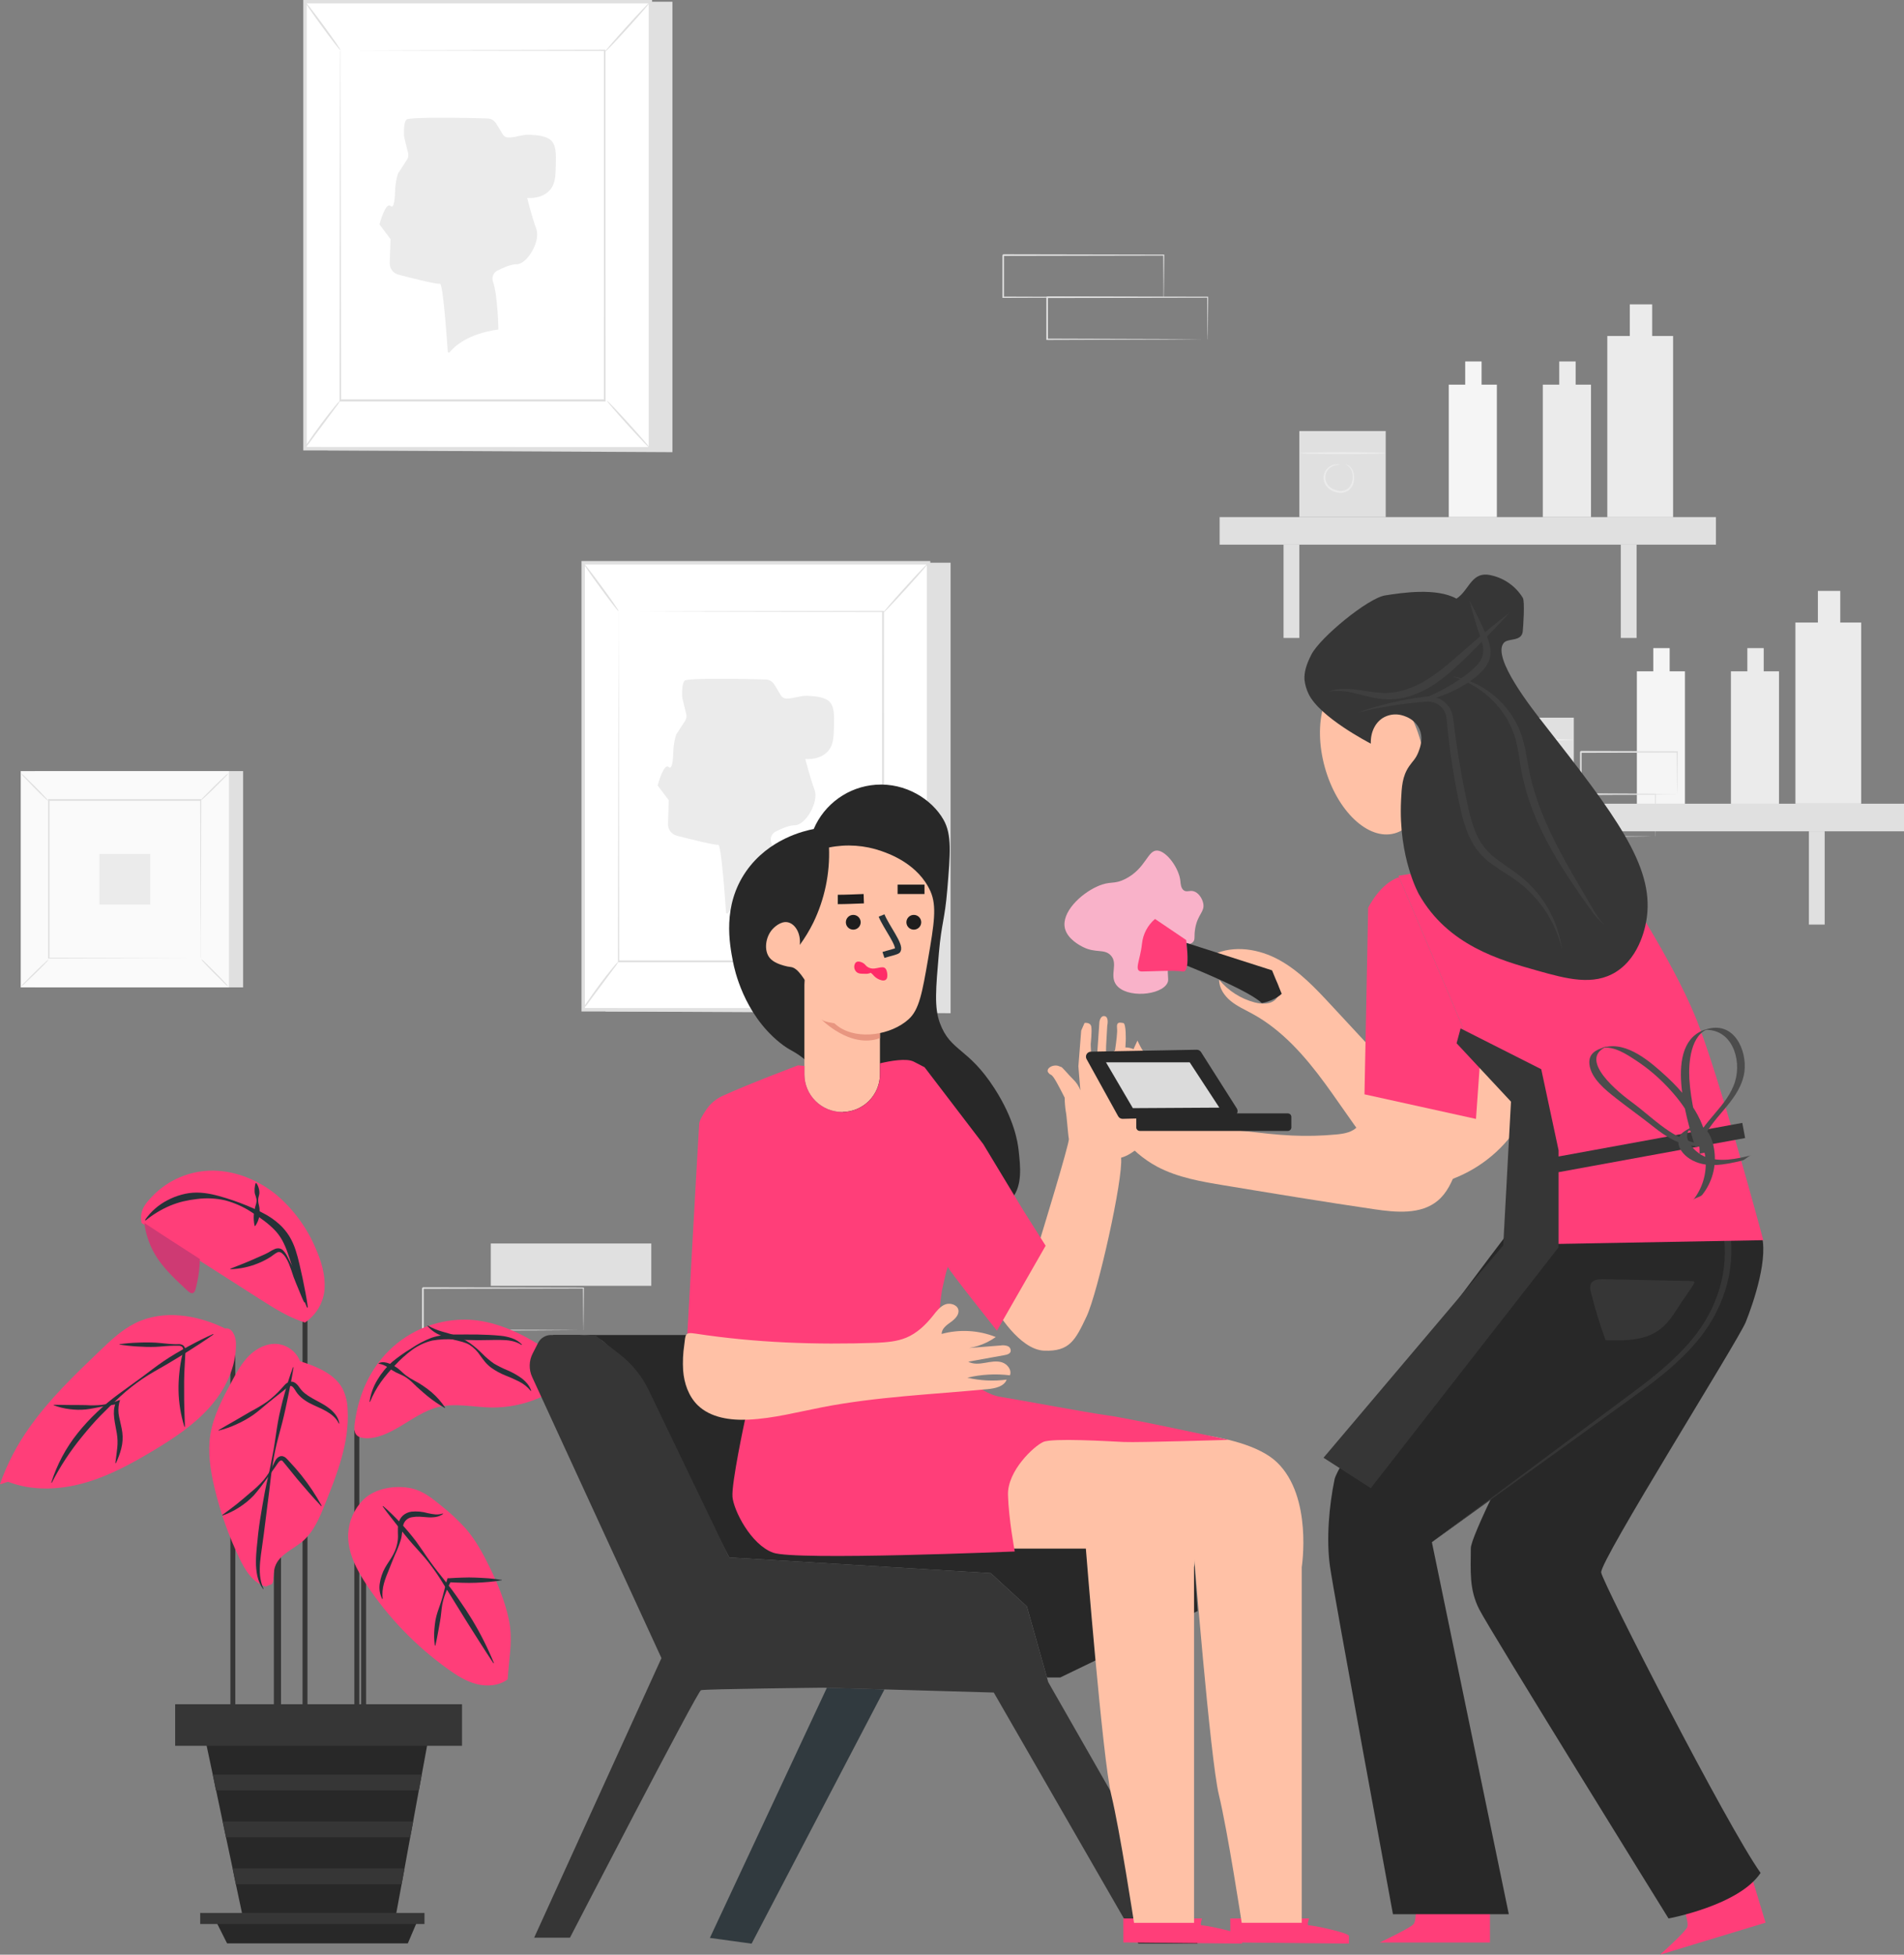 <svg width="305" height="313" viewBox="0 0 305 313" fill="none" xmlns="http://www.w3.org/2000/svg">
<rect x="0" y="0" width="305" height="313" fill="#808080" stroke="none"/>
<g clip-path="url(#clip0_1_39481)">
<path d="M38.947 123.474H5.582V158.107H38.947V123.474Z" fill="#E0E0E0"/>
<path d="M36.684 123.474H3.32V158.107H36.684V123.474Z" fill="#FAFAFA"/>
<path d="M36.695 158.118H3.31V123.464H36.695V158.118ZM3.33 158.097H36.674V123.484H3.33V158.097Z" fill="#E0E0E0"/>
<path d="M32.202 128.13H7.806V153.454H32.202V128.13Z" fill="#FAFAFA"/>
<path d="M7.806 153.619C7.632 153.874 7.429 154.108 7.203 154.318C6.813 154.727 6.267 155.281 5.653 155.882C5.039 156.483 4.476 157.02 4.059 157.402C3.849 157.624 3.612 157.82 3.354 157.986C3.528 157.739 3.729 157.512 3.954 157.31C4.344 156.898 4.89 156.345 5.507 155.74C6.124 155.136 6.687 154.599 7.104 154.22C7.313 153.993 7.549 153.791 7.806 153.619Z" fill="#E0E0E0"/>
<path d="M32.202 153.559C32.456 153.731 32.691 153.932 32.9 154.156C33.31 154.545 33.867 155.092 34.47 155.703C35.074 156.314 35.617 156.875 35.996 157.29C36.221 157.499 36.419 157.735 36.586 157.993C36.33 157.822 36.095 157.622 35.888 157.395C35.477 157.006 34.918 156.459 34.311 155.848C33.704 155.237 33.168 154.673 32.785 154.258C32.562 154.05 32.366 153.815 32.202 153.559Z" fill="#E0E0E0"/>
<path d="M32.134 128.198C32.304 127.941 32.506 127.706 32.734 127.499C33.124 127.091 33.673 126.537 34.287 125.936C34.901 125.335 35.464 124.794 35.881 124.416C36.089 124.191 36.327 123.995 36.586 123.832C36.414 124.085 36.212 124.317 35.986 124.524C35.596 124.933 35.047 125.49 34.433 126.094C33.819 126.699 33.249 127.236 32.836 127.614C32.625 127.835 32.389 128.031 32.134 128.198Z" fill="#E0E0E0"/>
<path d="M7.739 128.259C7.483 128.087 7.248 127.885 7.04 127.658C6.626 127.273 6.07 126.726 5.467 126.115C4.863 125.503 4.324 124.943 3.941 124.527C3.718 124.317 3.521 124.082 3.354 123.825C3.609 123.997 3.843 124.198 4.053 124.423C4.463 124.811 5.019 125.358 5.626 125.969C6.233 126.581 6.772 127.144 7.155 127.56C7.378 127.768 7.574 128.003 7.739 128.259Z" fill="#E0E0E0"/>
<path d="M32.134 153.451C32.131 153.41 32.131 153.37 32.134 153.329C32.134 153.241 32.134 153.127 32.134 152.975C32.134 152.657 32.134 152.201 32.134 151.624C32.134 150.422 32.134 148.676 32.11 146.46C32.11 142.027 32.083 135.708 32.063 128.144L32.158 128.235H7.83L7.939 128.131C7.939 137.424 7.939 146.119 7.939 153.457L7.847 153.366L25.46 153.414L30.37 153.424H31.68H32.019H32.137H32.029H31.69H30.401L25.474 153.447L7.8 153.495H7.705V153.4C7.705 146.069 7.705 137.373 7.705 128.073V127.965H7.813H32.141H32.236V128.06C32.215 135.648 32.198 141.986 32.185 146.437C32.185 148.645 32.168 150.381 32.161 151.577C32.161 152.161 32.161 152.613 32.161 152.927C32.161 153.076 32.161 153.187 32.161 153.265C32.161 153.343 32.134 153.454 32.134 153.451Z" fill="#E0E0E0"/>
<path d="M24.073 136.738H15.935V144.843H24.073V136.738Z" fill="#EBEBEB"/>
<path d="M264.663 53.804V48.739H261.075V53.804H257.474V82.816H268.01V53.804H264.663Z" fill="#EBEBEB"/>
<path d="M274.874 82.802H195.373V87.219H274.874V82.802Z" fill="#E0E0E0"/>
<path d="M262.164 87.216H259.634V102.155H262.164V87.216Z" fill="#E0E0E0"/>
<path d="M208.141 87.216H205.611V102.155H208.141V87.216Z" fill="#E0E0E0"/>
<path d="M237.331 61.595V57.88H234.71V61.595H232.078V82.802H239.78V61.595H237.331Z" fill="#F5F5F5"/>
<path d="M252.401 61.595V57.88H249.773V61.595H247.138V82.802H254.86V61.595H252.401Z" fill="#EBEBEB"/>
<path d="M221.976 69.024H208.141V82.802H221.976V69.024Z" fill="#E0E0E0"/>
<path d="M221.909 72.563C221.909 72.654 218.857 72.725 215.086 72.725C211.315 72.725 208.266 72.654 208.266 72.563C208.266 72.472 211.318 72.404 215.086 72.404C218.853 72.404 221.909 72.475 221.909 72.563Z" fill="#EBEBEB"/>
<path d="M215.584 74.383C215.584 74.383 215.635 74.383 215.723 74.404C215.856 74.438 215.981 74.496 216.093 74.576C216.5 74.884 216.771 75.338 216.849 75.842C217.029 76.581 216.907 77.361 216.51 78.01C216.256 78.396 215.876 78.682 215.435 78.821C214.965 78.956 214.467 78.956 213.997 78.821C213.055 78.581 212.234 77.855 212.074 76.98C211.991 76.607 212.007 76.218 212.121 75.852C212.235 75.487 212.444 75.157 212.726 74.897C213.105 74.557 213.592 74.361 214.102 74.343C214.285 74.319 214.472 74.348 214.638 74.427C214.638 74.458 214.445 74.427 214.113 74.468C213.649 74.53 213.218 74.738 212.882 75.062C212.645 75.302 212.474 75.599 212.383 75.923C212.293 76.247 212.287 76.589 212.366 76.916C212.515 77.662 213.221 78.287 214.082 78.51C214.492 78.632 214.929 78.641 215.343 78.534C215.719 78.419 216.044 78.181 216.266 77.858C216.637 77.278 216.771 76.579 216.642 75.903C216.592 75.439 216.376 75.008 216.032 74.691C215.761 74.465 215.571 74.404 215.584 74.383Z" fill="#EBEBEB"/>
<path d="M294.789 99.687V94.621H291.205V99.687H287.604V128.698H298.14V99.687H294.789Z" fill="#EBEBEB"/>
<path d="M305.004 128.698H225.503V133.115H305.004V128.698Z" fill="#E0E0E0"/>
<path d="M292.294 133.111H289.764V148.051H292.294V133.111Z" fill="#E0E0E0"/>
<path d="M238.27 133.111H235.741V148.051H238.27V133.111Z" fill="#E0E0E0"/>
<path d="M267.461 107.498V103.783H264.839V107.498H262.208V128.705H269.909V107.498H267.461Z" fill="#F5F5F5"/>
<path d="M282.527 107.498V103.783H279.906V107.498H277.275V128.705H284.976V107.498H282.527Z" fill="#EBEBEB"/>
<path d="M252.106 114.92H238.27V128.698H252.106V114.92Z" fill="#E0E0E0"/>
<path d="M252.038 118.459C252.038 118.55 248.986 118.621 245.215 118.621C241.444 118.621 238.392 118.55 238.392 118.459C238.392 118.368 241.444 118.3 245.215 118.3C248.986 118.3 252.038 118.371 252.038 118.459Z" fill="#EBEBEB"/>
<path d="M245.704 120.276C245.704 120.276 245.755 120.276 245.843 120.296C245.975 120.334 246.1 120.393 246.212 120.472C246.619 120.781 246.89 121.235 246.969 121.738C247.146 122.477 247.025 123.256 246.629 123.906C246.375 124.291 245.996 124.578 245.555 124.716C245.085 124.852 244.586 124.852 244.117 124.716C243.171 124.477 242.353 123.751 242.194 122.873C242.111 122.499 242.127 122.11 242.242 121.745C242.356 121.379 242.564 121.05 242.845 120.789C243.225 120.45 243.712 120.254 244.222 120.235C244.405 120.214 244.591 120.244 244.758 120.323C244.758 120.353 244.564 120.323 244.232 120.36C243.769 120.425 243.338 120.634 243.001 120.958C242.764 121.197 242.593 121.493 242.503 121.817C242.413 122.141 242.407 122.482 242.486 122.808C242.635 123.558 243.34 124.183 244.201 124.406C244.612 124.529 245.049 124.536 245.463 124.426C245.84 124.314 246.166 124.075 246.385 123.751C246.756 123.17 246.891 122.471 246.762 121.795C246.71 121.332 246.494 120.902 246.151 120.583C245.89 120.36 245.704 120.31 245.704 120.276Z" fill="#EBEBEB"/>
<path d="M52.063 0.273H107.714V72.404L52.44 72.121L52.063 0.273Z" fill="#E0E0E0"/>
<path d="M48.862 71.851H104.187L104.187 0.274H48.862L48.862 71.851Z" fill="white"/>
<path d="M104.459 0V72.124H48.584V0H104.459ZM103.913 71.591V0.547H49.133V71.577L103.913 71.591Z" fill="#E0E0E0"/>
<path d="M96.903 8.027H54.545V64.101H96.903V8.027Z" fill="white"/>
<path d="M54.545 8.027C54.545 8.027 54.545 8.121 54.545 8.297C54.545 8.473 54.545 8.743 54.545 9.087C54.545 9.786 54.545 10.809 54.545 12.127C54.545 14.798 54.566 18.695 54.579 23.628C54.596 33.489 54.617 47.49 54.644 64.084L54.515 63.956H96.869L96.727 64.097C96.727 43.218 96.744 23.861 96.751 8.04L96.869 8.155L66.112 8.094L57.546 8.064H55.291H54.511C54.511 8.064 54.762 8.064 55.268 8.064H57.499L66.038 8.034L96.869 7.973H96.985V8.091C96.985 23.925 96.985 43.282 97.012 64.148V64.29H96.866H54.511H54.383V64.162C54.41 47.533 54.43 33.502 54.447 23.638C54.447 18.718 54.474 14.831 54.481 12.157C54.481 10.836 54.481 9.823 54.498 9.118C54.498 8.78 54.498 8.523 54.498 8.344C54.498 8.165 54.545 8.027 54.545 8.027Z" fill="#E0E0E0"/>
<path d="M48.73 71.851C48.94 71.423 49.191 71.017 49.479 70.638C49.971 69.912 50.666 68.92 51.463 67.846C52.26 66.772 53.016 65.82 53.579 65.144C53.864 64.763 54.188 64.412 54.545 64.097C54.315 64.513 54.044 64.905 53.738 65.269L51.704 68.015C50.934 69.028 50.235 69.973 49.669 70.757C49.395 71.153 49.081 71.52 48.73 71.851Z" fill="#E0E0E0"/>
<path d="M48.858 0.274C48.923 0.226 50.249 1.925 51.819 4.066C53.389 6.207 54.61 7.98 54.532 8.027C54.454 8.074 53.145 6.376 51.575 4.235C50.005 2.094 48.794 0.321 48.858 0.274Z" fill="#E0E0E0"/>
<path d="M96.903 8.311C96.846 8.257 98.426 6.416 100.437 4.198C102.448 1.979 104.126 0.22 104.184 0.274C104.242 0.328 102.662 2.168 100.651 4.387C98.64 6.605 96.961 8.365 96.903 8.311Z" fill="#E0E0E0"/>
<path d="M104.184 71.851C104.126 71.901 102.522 70.226 100.603 68.109C98.683 65.992 97.171 64.229 97.232 64.178C97.293 64.128 98.894 65.799 100.813 67.92C102.732 70.041 104.245 71.797 104.184 71.851Z" fill="#E0E0E0"/>
<path d="M84.445 31.692C84.95 31.73 86.72 31.797 87.937 30.592C88.955 29.579 88.999 28.245 89.039 26.381C89.08 24.672 89.117 23.115 88.121 22.352C87.191 21.643 85.364 21.619 85.364 21.619C83.702 21.406 82.861 22.028 81.406 22.021C81.213 22.014 81.025 21.955 80.862 21.851C80.7 21.747 80.568 21.602 80.48 21.43C80.209 20.944 79.802 20.309 79.48 19.782C79.338 19.539 79.136 19.337 78.893 19.194C78.651 19.05 78.375 18.972 78.093 18.965C74.848 18.864 65.631 18.708 65.129 19.14C64.756 19.458 64.685 20.569 64.709 21.68C64.709 21.866 65.139 23.584 65.366 24.489C65.454 24.843 65.401 25.218 65.217 25.533L63.759 27.785C63.495 28.608 63.342 29.462 63.301 30.325C63.281 31.591 63.149 33.533 62.572 32.996C61.765 32.24 60.785 35.934 60.785 35.934L62.562 38.298L62.43 42.11C62.415 42.536 62.546 42.955 62.803 43.297C63.059 43.638 63.426 43.882 63.84 43.988C66.061 44.565 70.073 45.568 70.47 45.437C70.951 45.278 71.575 54.088 71.725 56.293C71.726 56.329 71.738 56.363 71.76 56.391C71.781 56.42 71.811 56.441 71.844 56.452C71.878 56.464 71.915 56.465 71.949 56.455C71.983 56.445 72.014 56.425 72.037 56.398C72.739 55.527 74.899 53.443 79.836 52.761C79.836 52.761 79.751 47.307 78.968 45.096C78.852 44.764 78.861 44.402 78.993 44.076C79.126 43.751 79.372 43.484 79.687 43.326C80.582 42.867 81.83 42.313 82.779 42.313C84.434 42.313 86.639 38.652 85.903 36.64C85.167 34.627 84.445 31.692 84.445 31.692Z" fill="#EBEBEB"/>
<path d="M96.625 90.113H152.273V162.244L96.998 161.961L96.625 90.113Z" fill="#E0E0E0"/>
<path d="M93.421 161.69H148.746V90.113H93.421V161.69Z" fill="white"/>
<path d="M149.021 89.84V161.964H93.146V89.84H149.021ZM148.471 161.43V90.387H93.695V161.417L148.471 161.43Z" fill="#E0E0E0"/>
<path d="M141.465 97.867H99.108V153.94H141.465V97.867Z" fill="white"/>
<path d="M99.104 97.867C99.104 97.867 99.104 97.961 99.104 98.137C99.104 98.312 99.104 98.582 99.104 98.927C99.104 99.626 99.104 100.649 99.104 101.966C99.104 104.637 99.125 108.534 99.138 113.468C99.155 123.329 99.179 137.329 99.203 153.923L99.074 153.795H141.428L141.286 153.937C141.286 133.057 141.306 113.701 141.313 97.88L141.428 97.995L110.671 97.934L102.109 97.907H99.854H99.07C99.07 97.907 99.325 97.907 99.826 97.907H102.061L110.6 97.877L141.428 97.816H141.598V97.934C141.598 113.768 141.615 133.125 141.621 153.991V154.099H141.476L99.121 154.082H98.992V153.954C99.019 137.326 99.043 123.295 99.057 113.431C99.074 108.511 99.084 104.624 99.091 101.949C99.091 100.632 99.091 99.616 99.091 98.91C99.091 98.572 99.091 98.319 99.091 98.137C99.091 97.954 99.104 97.867 99.104 97.867Z" fill="#E0E0E0"/>
<path d="M93.292 161.69C93.498 161.263 93.748 160.857 94.038 160.481C94.53 159.752 95.225 158.759 96.022 157.685C96.819 156.612 97.575 155.659 98.141 154.984C98.425 154.603 98.748 154.252 99.104 153.937C98.877 154.354 98.608 154.747 98.301 155.109L96.266 157.854C95.496 158.867 94.801 159.816 94.231 160.596C93.957 160.992 93.642 161.359 93.292 161.69Z" fill="#E0E0E0"/>
<path d="M93.421 90.113C93.482 90.066 94.808 91.764 96.378 93.905C97.948 96.046 99.169 97.819 99.091 97.866C99.013 97.914 97.704 96.215 96.134 94.074C94.564 91.933 93.356 90.16 93.421 90.113Z" fill="#E0E0E0"/>
<path d="M141.462 98.15C141.404 98.1 142.988 96.256 144.999 94.037C147.01 91.819 148.688 90.062 148.746 90.113C148.804 90.164 147.224 92.008 145.209 94.226C143.195 96.445 141.523 98.204 141.462 98.15Z" fill="#E0E0E0"/>
<path d="M148.746 161.69C148.689 161.744 147.081 160.069 145.162 157.949C143.243 155.828 141.734 154.069 141.791 154.018C141.849 153.967 143.453 155.639 145.376 157.76C147.298 159.88 148.804 161.636 148.746 161.69Z" fill="#E0E0E0"/>
<path d="M129.003 121.532C129.512 121.569 131.279 121.637 132.496 120.431C133.513 119.418 133.557 118.084 133.602 116.22C133.639 114.511 133.676 112.954 132.683 112.191C131.753 111.482 129.922 111.462 129.922 111.462C128.261 111.246 127.423 111.867 125.965 111.86C125.772 111.853 125.584 111.794 125.421 111.69C125.258 111.586 125.127 111.441 125.039 111.269C124.768 110.783 124.361 110.152 124.039 109.625C123.897 109.382 123.696 109.179 123.454 109.036C123.212 108.892 122.937 108.812 122.655 108.804C119.407 108.703 110.19 108.551 109.688 108.98C109.318 109.301 109.243 110.412 109.267 111.523C109.267 111.705 109.698 113.427 109.925 114.329C110.016 114.684 109.963 115.06 109.776 115.376L108.318 117.625C108.055 118.449 107.902 119.304 107.86 120.168C107.84 121.431 107.707 123.372 107.131 122.835C106.327 122.079 105.344 125.773 105.344 125.773L107.124 128.137L107.009 131.936C106.994 132.362 107.125 132.781 107.381 133.122C107.637 133.464 108.002 133.709 108.416 133.817C110.637 134.391 114.649 135.394 115.046 135.262C115.531 135.104 116.151 143.914 116.3 146.123C116.302 146.158 116.315 146.192 116.337 146.219C116.358 146.247 116.388 146.268 116.422 146.279C116.455 146.29 116.491 146.291 116.525 146.281C116.559 146.271 116.59 146.251 116.612 146.224C117.318 145.353 119.474 143.269 124.412 142.587C124.412 142.587 124.324 137.133 123.54 134.925C123.424 134.593 123.433 134.231 123.566 133.905C123.698 133.58 123.944 133.313 124.259 133.155C125.154 132.693 126.406 132.142 127.352 132.142C129.007 132.142 131.214 128.478 130.478 126.466C129.742 124.453 129.003 121.532 129.003 121.532Z" fill="#EBEBEB"/>
<path d="M193.44 54.355C193.437 54.313 193.437 54.271 193.44 54.23C193.44 54.142 193.44 54.027 193.44 53.892C193.44 53.575 193.44 53.129 193.42 52.562C193.42 51.39 193.396 49.712 193.376 47.591L193.457 47.672L167.746 47.723C167.804 47.662 167.614 47.851 167.875 47.591V51.025C167.875 52.151 167.875 53.262 167.875 54.358L167.75 54.23L186.061 54.287L191.47 54.324L192.932 54.341H193.315H193.451H193.329H192.962H191.528L186.15 54.375L167.739 54.436H167.611V54.307C167.611 53.217 167.611 52.106 167.611 50.974V47.587C167.872 47.328 167.685 47.517 167.743 47.456L193.454 47.51H193.532V47.587C193.515 49.728 193.498 51.424 193.488 52.606C193.488 53.166 193.488 53.619 193.468 53.919C193.468 54.058 193.468 54.166 193.468 54.257C193.468 54.348 193.44 54.358 193.44 54.355Z" fill="#E0E0E0"/>
<path d="M186.377 47.615C186.374 47.574 186.374 47.534 186.377 47.493C186.377 47.402 186.377 47.287 186.377 47.155C186.377 46.838 186.377 46.392 186.377 45.822C186.377 44.653 186.35 42.971 186.333 40.854L186.411 40.932L160.703 40.982L160.832 40.854V44.292C160.832 45.417 160.832 46.527 160.832 47.621L160.703 47.496L179.015 47.554L184.44 47.591H185.902H186.285H186.421C186.381 47.596 186.342 47.596 186.302 47.591H185.936L184.501 47.608L179.123 47.645L160.71 47.702H160.581V40.847C160.842 40.584 160.652 40.773 160.713 40.716L186.421 40.766H186.502V40.847C186.482 42.985 186.468 44.684 186.458 45.862C186.458 46.425 186.451 46.864 186.438 47.179C186.438 47.314 186.438 47.425 186.438 47.517C186.423 47.552 186.402 47.585 186.377 47.615Z" fill="#E0E0E0"/>
<path d="M265.168 133.956C265.168 133.956 265.168 133.908 265.168 133.831C265.168 133.753 265.168 133.625 265.168 133.493C265.168 133.176 265.168 132.73 265.148 132.159C265.148 130.991 265.121 129.309 265.104 127.192L265.182 127.269L239.474 127.32L239.603 127.192V130.629C239.603 131.761 239.603 132.872 239.603 133.959L239.474 133.834L257.786 133.891L263.191 133.929L264.656 133.946H265.036C265.081 133.941 265.127 133.941 265.172 133.946H265.053H264.687L263.252 133.962L257.874 134L239.461 134.057H239.335V133.929C239.335 132.841 239.335 131.731 239.335 130.599V127.185L239.467 127.053L265.175 127.104H265.257V127.185C265.236 129.323 265.223 131.021 265.212 132.2C265.212 132.762 265.206 133.201 265.192 133.517C265.192 133.652 265.192 133.763 265.192 133.854C265.188 133.889 265.18 133.923 265.168 133.956Z" fill="#E0E0E0"/>
<path d="M268.654 127.182C268.654 127.182 268.654 127.134 268.654 127.053C268.654 126.972 268.654 126.837 268.654 126.692C268.654 126.354 268.654 125.905 268.631 125.341C268.631 124.152 268.6 122.478 268.58 120.414L268.671 120.509L253.225 120.546L253.357 120.414V121.292C253.357 121.589 253.357 121.88 253.357 122.174V123.896C253.357 125.03 253.357 126.128 253.357 127.182L253.232 127.057L264.283 127.114L267.501 127.151H268.37C268.473 127.15 268.576 127.156 268.678 127.168C268.586 127.175 268.493 127.175 268.4 127.168L267.556 127.185L264.368 127.219L253.232 127.276H253.106V127.151C253.106 126.098 253.106 125 253.106 123.865C253.106 123.298 253.106 122.724 253.106 122.143V120.384C253.079 120.411 253.357 120.137 253.239 120.252L268.685 120.289H268.763V120.384C268.743 122.471 268.726 124.166 268.712 125.368C268.712 125.932 268.712 126.381 268.688 126.719C268.687 126.874 268.676 127.028 268.654 127.182Z" fill="#E0E0E0"/>
<path d="M104.33 199.12H78.618V205.894H104.33V199.12Z" fill="#E0E0E0"/>
<path d="M93.445 213.026C93.445 213.026 93.445 212.982 93.445 212.905C93.445 212.827 93.445 212.699 93.445 212.567C93.445 212.25 93.445 211.804 93.424 211.216C93.424 210.048 93.397 208.366 93.38 206.249L93.458 206.326L67.75 206.377L67.879 206.249V209.686C67.879 210.818 67.879 211.929 67.879 213.016L67.75 212.891L86.062 212.949L91.468 212.986H92.933H93.312H93.448C93.409 212.991 93.369 212.991 93.329 212.986H92.963L91.529 213.003L86.15 213.04L67.737 213.097H67.611V212.969C67.611 211.881 67.611 210.772 67.611 209.639V206.259L67.744 206.127L93.451 206.178H93.533V206.259C93.512 208.396 93.499 210.095 93.489 211.274C93.489 211.839 93.482 212.278 93.468 212.591C93.468 212.726 93.468 212.837 93.468 212.928C93.465 212.962 93.457 212.995 93.445 213.026Z" fill="#E0E0E0"/>
<path d="M58.642 242.638H57.852V274.53H58.642V242.638Z" fill="#363636"/>
<path d="M57.553 229.05H56.763V274.733H57.553V229.05Z" fill="#363636"/>
<path d="M37.695 215.289H36.905V275.682H37.695V215.289Z" fill="#363636"/>
<path d="M45.016 218.298H43.87V274.53H45.016V218.298Z" fill="#363636"/>
<path d="M49.252 211.395H48.462V274.621H49.252V211.395Z" fill="#363636"/>
<path d="M42.595 254.056C40.523 253.499 39.275 251.446 38.35 249.521C36.617 245.906 35.278 242.117 34.355 238.218C33.694 235.432 33.249 232.535 33.7 229.708C34.185 226.696 35.65 223.944 37.092 221.266C37.885 219.79 38.696 218.291 39.882 217.102C41.069 215.914 42.707 215.076 44.382 215.204C45.193 215.284 45.967 215.585 46.617 216.074C47.267 216.563 47.77 217.222 48.068 217.977C50.656 218.787 53.599 219.979 54.878 222.367C55.385 223.413 55.66 224.555 55.685 225.717C56 230.941 54.013 235.999 52.06 240.855C51.188 243.03 50.249 245.296 48.462 246.816C46.909 248.133 44.681 248.957 44.053 250.892C43.819 251.614 43.853 252.391 43.752 253.144C43.65 253.897 43.257 253.664 42.595 254.056Z" fill="#FF3E79"/>
<path d="M47.024 218.936C46.797 220.435 46.495 221.914 46.197 223.39C45.898 224.866 45.583 226.342 45.213 227.8C44.844 229.259 44.406 230.711 44.094 232.19C43.782 233.669 43.558 235.159 43.375 236.655C43.192 238.151 43.036 239.653 42.826 241.143L42.263 245.614L41.954 247.852C41.846 248.599 41.741 249.335 41.673 250.075C41.547 251.54 41.575 253.046 42.219 254.421L42.148 254.461C41.703 253.831 41.389 253.119 41.222 252.367C41.063 251.609 40.989 250.836 41.002 250.061C41.002 249.291 41.063 248.528 41.134 247.778C41.205 247.029 41.28 246.272 41.364 245.522C41.537 244.02 41.785 242.527 42.043 241.034C42.165 240.288 42.3 239.545 42.443 238.802C42.585 238.059 42.755 237.323 42.921 236.587C43.087 235.851 43.26 235.111 43.402 234.372C43.545 233.632 43.694 232.889 43.826 232.146C44.087 230.661 44.26 229.154 44.528 227.665C44.667 226.922 44.816 226.179 45 225.447L45.267 224.346L45.562 223.252C45.963 221.793 46.407 220.344 46.943 218.926L47.024 218.936Z" fill="#263238"/>
<path d="M34.999 229.009C35.874 228.486 36.752 227.996 37.614 227.503C38.475 227.01 39.33 226.49 40.198 226C41.086 225.536 41.947 225.021 42.775 224.457C43.584 223.856 44.331 223.178 45.006 222.431L45.512 221.874C45.697 221.647 45.928 221.462 46.19 221.33C46.357 221.257 46.54 221.225 46.722 221.239C46.904 221.252 47.08 221.31 47.234 221.408C47.486 221.577 47.702 221.792 47.872 222.043C48.006 222.241 48.151 222.431 48.306 222.613C48.456 222.784 48.621 222.943 48.798 223.086C49.167 223.383 49.562 223.648 49.978 223.876C50.809 224.369 51.758 224.778 52.599 225.416C53.029 225.724 53.412 226.093 53.735 226.51C54.058 226.927 54.273 227.417 54.362 227.935L54.281 227.959C53.861 227.041 53.07 226.443 52.246 225.967C51.422 225.491 50.469 225.149 49.533 224.653C49.062 224.402 48.62 224.099 48.218 223.748C48.013 223.563 47.823 223.362 47.651 223.147C47.494 222.937 47.347 222.718 47.214 222.492C47.11 222.318 46.98 222.162 46.827 222.029C46.772 221.985 46.707 221.956 46.638 221.944C46.569 221.931 46.498 221.936 46.431 221.958C46.092 222.056 45.702 222.465 45.308 222.765C44.511 223.397 43.711 224.015 42.934 224.653C42.158 225.291 41.398 225.98 40.561 226.571C39.721 227.149 38.83 227.648 37.899 228.064C36.975 228.495 36.011 228.835 35.02 229.077L34.999 229.009Z" fill="#263238"/>
<path d="M35.596 242.601C36.39 242.014 37.173 241.45 37.926 240.849C38.679 240.248 39.401 239.623 40.127 238.995C40.884 238.391 41.587 237.724 42.229 236.999C42.849 236.252 43.368 235.428 43.775 234.547C43.88 234.335 43.972 234.112 44.114 233.872C44.255 233.593 44.486 233.368 44.769 233.234C44.954 233.158 45.159 233.146 45.352 233.2C45.522 233.252 45.677 233.343 45.807 233.463C46.034 233.669 46.166 233.835 46.342 234.021C47.021 234.736 47.658 235.473 48.275 236.236C49.502 237.769 50.592 239.406 51.531 241.129L51.46 241.18C50.103 239.758 48.838 238.279 47.577 236.79C46.956 236.043 46.349 235.283 45.739 234.527C45.59 234.348 45.42 234.125 45.298 233.994C45.176 233.862 45.108 233.845 45 233.855C44.831 233.925 44.688 234.042 44.586 234.193C44.454 234.358 44.321 234.571 44.179 234.777C43.619 235.591 43.033 236.378 42.446 237.168C41.88 237.978 41.268 238.756 40.615 239.498C39.925 240.214 39.15 240.844 38.309 241.375C37.478 241.919 36.581 242.356 35.64 242.676L35.596 242.601Z" fill="#263238"/>
<path d="M81.406 267.78L81.318 268.914C79.924 269.958 78.001 270.103 76.313 269.661C74.624 269.218 73.125 268.256 71.711 267.239C66.626 263.587 62.245 259.052 58.778 253.85C57.129 251.381 55.651 248.592 55.776 245.627C55.872 243.564 56.737 241.61 58.201 240.146C60.076 238.292 63.359 237.762 65.936 238.336C67.743 238.735 69.252 239.934 70.683 241.112C72.103 242.232 73.425 243.468 74.638 244.807C76.194 246.62 77.35 248.734 78.402 250.885C79.738 253.62 80.921 256.46 81.528 259.442C82.135 262.424 81.644 264.744 81.406 267.78Z" fill="#FF3E79"/>
<path d="M61.229 256.058C60.825 255.269 60.69 254.371 60.843 253.499C60.907 253.067 61.011 252.642 61.155 252.229C61.291 251.819 61.467 251.423 61.68 251.047C62.097 250.297 62.626 249.639 63.006 248.893C63.402 248.16 63.649 247.357 63.732 246.529C63.817 245.732 63.633 244.915 63.827 243.979C63.919 243.479 64.171 243.022 64.546 242.676C64.93 242.346 65.4 242.133 65.902 242.061C66.787 241.972 67.681 242.054 68.534 242.304C69.337 242.47 70.138 242.642 70.934 242.348L70.975 242.419C70.619 242.686 70.2 242.858 69.758 242.919C69.323 242.98 68.883 242.992 68.445 242.956C68.015 242.932 67.598 242.878 67.204 242.865C66.822 242.846 66.438 242.871 66.062 242.939C65.723 242.975 65.403 243.111 65.144 243.331C64.885 243.55 64.697 243.842 64.607 244.168C64.407 244.871 64.451 245.762 64.193 246.613C63.938 247.421 63.628 248.211 63.264 248.977C62.925 249.747 62.63 250.551 62.321 251.314C61.694 252.823 61.077 254.319 61.304 255.998L61.229 256.058Z" fill="#263238"/>
<path d="M69.656 263.511C69.533 262.609 69.511 261.696 69.592 260.79C69.629 260.34 69.687 259.888 69.758 259.439C69.842 258.992 69.956 258.551 70.097 258.118L70.541 256.832C70.612 256.619 70.687 256.406 70.748 256.19C70.809 255.974 70.877 255.758 70.934 255.542C71.182 254.677 71.362 253.782 71.636 252.918L71.694 252.722H71.945C72.65 252.671 73.352 252.648 74.058 252.621C74.763 252.594 75.465 252.587 76.17 252.621C76.876 252.655 77.578 252.682 78.283 252.736C78.988 252.79 79.69 252.877 80.396 252.992V253.043C79.692 253.164 78.988 253.256 78.283 253.316C77.581 253.374 76.876 253.424 76.174 253.448C75.472 253.472 74.766 253.475 74.061 253.448C73.356 253.421 72.654 253.408 71.948 253.364L72.26 253.151C71.844 253.943 71.486 254.763 71.189 255.606C71.047 256.03 70.934 256.463 70.85 256.903C70.772 257.345 70.724 257.791 70.677 258.233C70.629 258.676 70.579 259.118 70.501 259.554C70.47 259.773 70.422 259.993 70.385 260.209C70.348 260.425 70.314 260.648 70.266 260.864C70.107 261.738 69.954 262.616 69.737 263.501L69.656 263.511Z" fill="#263238"/>
<path d="M61.361 241.156C61.853 241.578 62.328 242.017 62.792 242.466C63.257 242.915 63.698 243.385 64.149 243.854C65.03 244.797 65.863 245.783 66.645 246.809C67.025 247.332 67.387 247.866 67.757 248.396C68.127 248.926 68.472 249.467 68.856 249.987C69.602 251.034 70.402 252.04 71.209 253.05C71.606 253.559 72.009 254.063 72.399 254.576C72.789 255.089 73.152 255.623 73.522 256.15L74.61 257.75C74.966 258.291 75.289 258.841 75.645 259.388C76.978 261.599 78.139 263.909 79.117 266.297L79.043 266.334C77.605 264.19 76.252 262.015 74.878 259.854L70.826 253.313C70.487 252.776 70.148 252.229 69.771 251.699C69.395 251.169 69.022 250.659 68.629 250.149C68.235 249.639 67.805 249.163 67.381 248.68C66.957 248.197 66.513 247.731 66.092 247.245C65.671 246.758 65.254 246.275 64.854 245.772C64.454 245.269 64.044 244.783 63.647 244.276C63.25 243.77 62.843 243.263 62.457 242.763C62.07 242.264 61.67 241.75 61.3 241.213L61.361 241.156Z" fill="#263238"/>
<path d="M1.363 237.3C5.175 238.758 9.471 238.586 13.405 237.492C17.339 236.398 20.967 234.433 24.467 232.335C27.749 230.373 30.994 228.243 33.541 225.393C36.088 222.542 37.889 218.865 37.797 215.052C37.77 213.948 37.146 212.51 36.057 212.732C31.605 210.541 26.149 209.659 21.7 211.858C19.516 212.935 17.725 214.64 15.969 216.322C11.95 220.165 7.908 224.042 4.71 228.587C2.72 231.371 1.135 234.42 0 237.644C0.214 237.708 1.153 237.218 1.363 237.3Z" fill="#FF3E79"/>
<path d="M34.192 213.685C32.975 214.566 31.71 215.373 30.462 216.17C29.214 216.967 27.932 217.757 26.644 218.51C25.355 219.263 24.036 219.969 22.798 220.81C21.565 221.651 20.393 222.579 19.292 223.586C18.193 224.599 17.132 225.632 16.094 226.689C15.056 227.746 14.097 228.874 13.164 230.019C11.279 232.309 9.646 234.794 8.295 237.431L8.217 237.401C9.126 234.516 10.566 231.824 12.462 229.462C13.407 228.282 14.434 227.169 15.534 226.132C16.622 225.089 17.779 224.12 18.997 223.231C20.207 222.336 21.435 221.475 22.642 220.587C23.849 219.699 25.016 218.767 26.271 217.923C27.525 217.078 28.817 216.329 30.133 215.613C31.449 214.897 32.785 214.215 34.165 213.61L34.192 213.685Z" fill="#263238"/>
<path d="M8.606 224.947C9.481 224.947 10.336 224.974 11.187 224.981C12.038 224.987 12.883 224.981 13.737 225.001C14.594 225.059 15.453 225.047 16.308 224.964C17.16 224.848 17.995 224.633 18.797 224.322L19.231 224.16L19.092 224.656C18.919 225.408 18.919 226.188 19.092 226.939C19.241 227.716 19.482 228.509 19.593 229.364C19.702 230.225 19.646 231.1 19.427 231.94C19.217 232.755 18.925 233.547 18.556 234.304L18.478 234.284C18.573 233.453 18.712 232.639 18.783 231.839C18.866 231.058 18.84 230.27 18.708 229.495C18.583 228.719 18.39 227.918 18.291 227.064C18.237 226.632 18.227 226.195 18.261 225.761C18.304 225.314 18.428 224.88 18.627 224.477L18.922 224.815C18.057 224.96 17.199 225.085 16.345 225.237C15.49 225.389 14.649 225.595 13.764 225.696C12.89 225.781 12.009 225.764 11.14 225.646C10.267 225.54 9.41 225.328 8.589 225.014L8.606 224.947Z" fill="#263238"/>
<path d="M19.129 215.248C20.094 215.111 21.065 215.028 22.039 214.998C23.008 214.949 23.979 214.949 24.948 214.998C25.918 215.059 26.884 215.208 27.854 215.242C28.099 215.242 28.339 215.262 28.584 215.242C28.858 215.22 29.131 215.292 29.36 215.444C29.465 215.541 29.55 215.659 29.608 215.789C29.667 215.92 29.698 216.061 29.699 216.204C29.71 216.456 29.702 216.709 29.675 216.96C29.614 217.923 29.57 218.878 29.526 219.834C29.482 220.79 29.492 221.742 29.496 222.694C29.479 224.602 29.553 226.51 29.621 228.455H29.536C28.955 226.587 28.639 224.647 28.597 222.691C28.582 221.713 28.629 220.735 28.736 219.763C28.828 218.792 28.99 217.828 29.221 216.879C29.281 216.658 29.322 216.432 29.343 216.204C29.356 216.106 29.348 216.006 29.318 215.911C29.288 215.817 29.238 215.73 29.17 215.657C28.998 215.531 28.786 215.472 28.573 215.491C28.332 215.491 28.088 215.491 27.848 215.491C26.878 215.491 25.908 215.63 24.938 215.67C23.968 215.711 22.998 215.67 22.029 215.613C21.055 215.56 20.085 215.455 19.122 215.299L19.129 215.248Z" fill="#263238"/>
<path d="M62.291 216.288C63.984 214.61 66.011 213.303 68.241 212.449C70.471 211.596 72.855 211.215 75.241 211.331C81.654 211.709 87.273 215.721 92.519 219.577C90.745 221.428 88.61 222.898 86.244 223.897C83.879 224.896 81.334 225.403 78.764 225.386C75.889 225.338 72.966 224.619 70.168 225.318C68.025 225.855 66.156 227.179 64.244 228.32C62.501 229.36 60.307 230.525 58.225 230.269C56.41 230.042 56.699 228.621 56.946 227.101C57.611 222.988 59.367 219.172 62.291 216.288Z" fill="#FF3E79"/>
<path d="M59.194 224.46C59.374 223.223 59.801 222.033 60.449 220.962C61.086 219.885 61.886 218.913 62.823 218.081C63.776 217.294 64.787 216.578 65.848 215.941C66.872 215.242 67.974 214.662 69.13 214.212C70.327 213.829 71.581 213.656 72.837 213.698C74.061 213.698 75.282 213.675 76.503 213.698C77.723 213.722 78.937 213.769 80.182 213.894C80.812 213.953 81.432 214.087 82.03 214.293C82.632 214.499 83.175 214.847 83.614 215.306L83.559 215.37C82.542 214.694 81.328 214.576 80.141 214.563C78.954 214.549 77.706 214.61 76.489 214.603C75.272 214.597 74.044 214.539 72.823 214.492C71.632 214.401 70.434 214.456 69.256 214.657C68.081 214.94 66.974 215.453 66 216.167C65.028 216.887 64.126 217.698 63.308 218.588C62.472 219.438 61.703 220.35 61.005 221.317C60.313 222.3 59.734 223.358 59.279 224.471L59.194 224.46Z" fill="#263238"/>
<path d="M68.53 212.256C69.236 212.664 69.988 212.984 70.772 213.209L71.952 213.546C72.355 213.654 72.752 213.783 73.142 213.931C73.935 214.251 74.688 214.66 75.387 215.15C76.067 215.651 76.707 216.204 77.3 216.805C77.864 217.379 78.48 217.899 79.141 218.358C79.834 218.763 80.555 219.12 81.298 219.426C82.083 219.762 82.83 220.181 83.526 220.675C83.875 220.937 84.192 221.239 84.472 221.573C84.744 221.91 84.956 222.29 85.099 222.698L85.025 222.735C84.518 222.107 83.884 221.594 83.163 221.229C82.439 220.862 81.696 220.533 80.938 220.243C80.139 219.924 79.381 219.509 78.683 219.007C78.331 218.745 78.009 218.445 77.724 218.112C77.442 217.774 77.198 217.437 76.95 217.099C76.508 216.408 75.924 215.818 75.238 215.367C74.539 214.938 73.719 214.789 72.928 214.586C72.532 214.489 72.132 214.384 71.735 214.249C71.331 214.123 70.933 213.977 70.545 213.81C69.74 213.49 69.028 212.976 68.473 212.314L68.53 212.256Z" fill="#263238"/>
<path d="M60.656 218.294C60.923 218.16 61.223 218.105 61.521 218.136C61.815 218.164 62.103 218.237 62.375 218.352C62.634 218.458 62.885 218.583 63.125 218.727C63.362 218.86 63.589 219.012 63.803 219.179C64.234 219.517 64.61 219.929 65.044 220.253C65.483 220.575 65.947 220.862 66.431 221.111C66.919 221.36 67.388 221.643 67.835 221.958C68.288 222.262 68.724 222.59 69.141 222.941C69.972 223.66 70.701 224.488 71.307 225.403L71.25 225.464C70.31 224.919 69.413 224.306 68.564 223.63C68.144 223.292 67.75 222.934 67.343 222.583C66.936 222.232 66.543 221.864 66.16 221.482C65.777 221.097 65.352 220.757 64.891 220.469C64.43 220.185 63.908 220.003 63.427 219.763C62.96 219.508 62.507 219.229 62.07 218.926C61.656 218.628 61.173 218.436 60.666 218.369L60.656 218.294Z" fill="#263238"/>
<path d="M51.999 206.3C51.932 207.392 51.614 208.454 51.068 209.404C50.522 210.354 49.764 211.166 48.852 211.777C46.21 210.956 43.857 209.447 41.517 207.958C38.221 205.83 34.887 203.733 31.574 201.606C28.594 199.687 25.623 197.786 22.673 195.828C22.656 195.76 22.656 195.676 22.639 195.608C22.606 195.414 22.589 195.217 22.588 195.021C22.571 193.633 23.297 192.711 24.355 191.603C25.622 190.27 27.152 189.213 28.849 188.498C30.546 187.784 32.373 187.426 34.216 187.45C37.848 187.517 41.381 188.989 44.209 191.269C46.994 193.619 49.179 196.593 50.585 199.948C51.46 201.943 52.117 204.105 51.999 206.3Z" fill="#FF3E79"/>
<path d="M32.019 201.606C31.987 203.248 31.75 204.881 31.313 206.465C31.275 206.695 31.147 206.9 30.957 207.036C30.655 207.188 30.303 206.934 30.052 206.698C28.299 205.07 26.518 203.429 25.189 201.454C24.078 199.758 23.369 197.833 23.117 195.824C26.064 197.786 29.041 199.687 32.019 201.606Z" fill="#CE3A73"/>
<path d="M48.73 208.549C48.391 207.873 48.126 207.174 47.841 206.492L47.421 205.479C47.278 205.141 47.146 204.804 47.024 204.466L46.668 203.402C46.546 203.064 46.41 202.69 46.275 202.349C46.133 202.007 45.963 201.679 45.766 201.366C45.581 201.064 45.34 200.801 45.054 200.593C44.94 200.516 44.804 200.477 44.667 200.482C44.529 200.486 44.397 200.533 44.287 200.616C44.016 200.765 43.735 200.998 43.412 201.224C43.084 201.438 42.745 201.634 42.395 201.812C42.056 201.987 41.717 202.149 41.357 202.291C39.943 202.871 38.434 203.192 36.905 203.237V203.156C38.316 202.602 39.682 202.075 41.018 201.467L42.036 201.021C42.375 200.869 42.714 200.714 43.005 200.555C43.333 200.338 43.679 200.151 44.04 199.995C44.262 199.906 44.504 199.876 44.742 199.907C44.983 199.947 45.203 200.066 45.369 200.245C45.642 200.537 45.871 200.868 46.047 201.227L46.556 202.24C46.895 202.916 47.36 203.507 47.706 204.186C47.881 204.521 48.032 204.869 48.157 205.226C48.282 205.563 48.401 205.942 48.496 206.306C48.693 207.039 48.807 207.791 48.835 208.549H48.73Z" fill="#263238"/>
<path d="M41.056 189.435C41.236 189.685 41.369 189.967 41.446 190.266C41.532 190.549 41.566 190.845 41.544 191.14C41.507 191.438 41.381 191.735 41.364 192.022C41.344 192.316 41.376 192.612 41.456 192.896C41.483 193.042 41.524 193.19 41.547 193.339C41.571 193.487 41.575 193.633 41.581 193.781C41.599 194.076 41.59 194.372 41.554 194.666C41.461 195.267 41.228 195.838 40.876 196.334L40.795 196.317C40.663 195.743 40.616 195.152 40.656 194.565C40.682 194.283 40.725 194.004 40.785 193.727C40.829 193.441 40.898 193.16 40.991 192.886C41.083 192.61 41.116 192.318 41.09 192.029C41.025 191.742 40.941 191.46 40.839 191.184C40.802 191.047 40.784 190.905 40.785 190.762C40.776 190.619 40.776 190.476 40.785 190.333C40.793 190.187 40.811 190.042 40.839 189.898C40.863 189.744 40.904 189.593 40.961 189.449L41.056 189.435Z" fill="#263238"/>
<path d="M23.229 195.348C24.145 194.022 25.375 192.942 26.81 192.201C27.529 191.818 28.291 191.518 29.078 191.306C29.865 191.084 30.679 190.97 31.496 190.968C33.138 190.968 34.708 191.39 36.206 191.85C37.715 192.317 39.194 192.874 40.635 193.518C41.364 193.837 42.075 194.194 42.765 194.588C43.466 195.001 44.125 195.482 44.732 196.024C45.355 196.585 45.896 197.231 46.339 197.942C46.763 198.647 47.104 199.398 47.356 200.181C47.607 200.947 47.801 201.714 47.977 202.47C48.153 203.226 48.316 203.986 48.486 204.749C48.804 206.272 49.106 207.789 49.313 209.359L49.191 209.393C48.57 207.951 48.041 206.485 47.529 205.003C47.017 203.52 46.58 202.018 46.081 200.613C45.842 199.915 45.547 199.238 45.2 198.587C44.847 197.957 44.412 197.378 43.904 196.864C43.376 196.339 42.809 195.854 42.209 195.412C41.602 194.963 40.968 194.517 40.313 194.109C39.021 193.258 37.6 192.621 36.105 192.221C34.616 191.873 33.077 191.798 31.561 191.998C30.821 192.079 30.088 192.204 29.363 192.373C29 192.457 28.644 192.562 28.288 192.68C27.932 192.799 27.583 192.924 27.237 193.069C25.828 193.667 24.513 194.463 23.331 195.433L23.229 195.348Z" fill="#263238"/>
<path d="M68.791 277.492L67.564 284.161L67.092 286.69L66.183 291.668L65.712 294.197L64.803 299.188L64.335 301.721L63.24 307.651H39.045L37.783 301.721L37.261 299.188L36.2 294.197L35.664 291.668L34.619 286.69L34.216 284.796L34.08 284.161L32.666 277.492H68.791Z" fill="#282828"/>
<path d="M74.01 272.902H28.061V279.555H74.01V272.902Z" fill="#363636"/>
<path d="M65.326 311.193H36.376L34.372 307.202H67.031L65.326 311.193Z" fill="#282828"/>
<path d="M67.998 306.317H32.069V308.09H67.998V306.317Z" fill="#363636"/>
<path d="M67.564 284.161L67.092 286.69H34.586L34.216 284.796L34.08 284.161H67.564Z" fill="#363636"/>
<path d="M66.184 291.668L65.712 294.197H36.2L35.664 291.668H66.184Z" fill="#363636"/>
<path d="M64.803 299.188L64.336 301.721H37.783L37.261 299.188H64.803Z" fill="#363636"/>
<path opacity="0.88" d="M141.682 270.522L120.397 311.237L113.716 310.315L132.462 270.251L141.682 270.522Z" fill="#273137"/>
<path d="M191.853 257.973L169.845 268.61H167.709L164.494 257.234L158.706 251.905L116.812 249.392L101.302 219.274L96.73 214.884C95.808 214.164 94.67 213.773 93.499 213.773L88.019 214.505L88.643 213.773H132.879L138.112 227.811L150.832 235.351L169.404 238.752L190.941 244.668L191.853 257.973Z" fill="#282828"/>
<path d="M191.854 311.237H182.359L159.194 271.025L141.679 270.522L132.459 270.265L131.886 270.248C131.886 270.248 112.875 270.448 112.285 270.65C111.695 270.853 91.305 310.275 91.305 310.275H85.567L105.958 265.51L85.245 220.496C84.972 219.904 84.838 219.259 84.852 218.608C84.866 217.957 85.028 217.317 85.326 216.738L86.201 215.029C86.396 214.651 86.692 214.333 87.056 214.111C87.421 213.89 87.839 213.773 88.266 213.773H95.31L99.328 216.91C101.278 218.434 102.849 220.384 103.92 222.61L116.806 249.386L158.699 251.898L164.488 257.227L167.709 268.611L167.913 269.35L191.854 311.237Z" fill="#363636"/>
<path d="M130.349 132.75C131.191 130.771 132.565 129.062 134.32 127.811C136.075 126.559 138.143 125.815 140.295 125.659C145.073 125.321 149.272 127.979 151.147 131.274C152.483 133.638 152.235 136.6 151.74 142.509C151.34 147.301 150.821 147.784 150.404 152.563C149.899 158.401 149.645 161.319 150.553 163.801C152.249 168.414 155.06 167.684 159.313 174.296C162.504 179.26 163.043 182.965 163.172 184.201C163.467 186.872 163.789 189.763 162.134 191.89C159.377 195.436 152.371 195.267 147.583 193.072C141.598 190.323 138.207 183.995 135.833 179.615C134.046 176.296 132.859 173.033 129.152 169.859C127.158 168.15 126.731 168.434 124.846 166.901C119.108 162.231 117.646 155.193 117.423 154.038C116.86 151.131 115.686 145.059 119.501 139.551C123.14 134.31 128.895 133.03 130.349 132.75Z" fill="#282828"/>
<path d="M140.957 157.692V172.034C140.957 173.631 140.319 175.164 139.185 176.294C138.05 177.423 136.512 178.058 134.907 178.058C133.303 178.058 131.764 177.423 130.629 176.294C129.495 175.164 128.857 173.631 128.857 172.034V157.692C128.857 156.094 129.495 154.562 130.629 153.432C131.764 152.302 133.303 151.667 134.907 151.667C136.512 151.667 138.05 152.302 139.185 153.432C140.319 154.562 140.957 156.094 140.957 157.692Z" fill="#FFC1A6"/>
<path d="M131.462 163.132C131.462 163.132 136.138 168.009 140.957 166.236C140.957 163.649 140.587 163.872 140.587 163.872C140.587 163.872 132.652 164.463 131.462 163.132Z" fill="#E89680"/>
<path d="M132.798 135.708C132.96 139.87 132.094 144.007 130.275 147.757C129.661 148.999 128.94 150.185 128.122 151.303C128.308 149.419 127.355 147.926 126.192 147.683C125.029 147.44 123.93 148.584 123.744 148.79C122.608 150.047 122.34 152.194 123.286 153.373C123.907 154.136 125.002 154.457 125.588 154.629C125.952 154.736 126.324 154.81 126.701 154.852C128.969 155.132 130.841 162.062 134.422 164.463C137.552 166.563 142.774 165.726 145.555 163.207C147.251 161.684 147.739 158.941 148.675 153.522C149.638 147.929 150.099 145.079 149.045 142.715C147.115 138.403 142.551 136.755 141.245 136.299C138.536 135.339 135.615 135.135 132.798 135.708Z" fill="#FFC1A6"/>
<path d="M138.366 143.907C136.982 143.955 135.595 144.029 134.208 144.029" stroke="#1E1D1D" stroke-width="1.5" stroke-miterlimit="10"/>
<path d="M143.785 142.408H148.092" stroke="#1E1D1D" stroke-width="1.5" stroke-miterlimit="10"/>
<path d="M136.684 148.865C137.339 148.865 137.871 148.336 137.871 147.683C137.871 147.03 137.339 146.501 136.684 146.501C136.028 146.501 135.497 147.03 135.497 147.683C135.497 148.336 136.028 148.865 136.684 148.865Z" fill="#1E1D1D"/>
<path d="M146.383 148.865C147.038 148.865 147.569 148.336 147.569 147.683C147.569 147.03 147.038 146.501 146.383 146.501C145.727 146.501 145.196 147.03 145.196 147.683C145.196 148.336 145.727 148.865 146.383 148.865Z" fill="#1E1D1D"/>
<path d="M141.215 146.599C141.995 148.49 144.267 151.327 143.805 152.164C143.687 152.377 142.279 152.664 141.52 152.914" stroke="#263238" stroke-miterlimit="10"/>
<path d="M140.109 155.082C139.895 155.114 139.676 155.104 139.466 155.051C139.255 154.999 139.058 154.904 138.885 154.774C138.688 154.616 138.546 154.393 138.332 154.254C137.911 153.984 137.291 153.802 137.009 154.217C136.879 154.43 136.821 154.68 136.846 154.928C136.872 155.176 136.978 155.409 137.148 155.592C137.488 155.956 138.03 155.929 138.529 155.929C138.858 155.964 139.191 155.909 139.492 155.771C139.695 155.932 139.88 156.114 140.044 156.314C140.357 156.626 140.748 156.849 141.177 156.959C141.628 157.091 142.021 156.959 142.116 156.5C142.154 156.277 142.154 156.048 142.116 155.825C141.903 154.457 141.136 154.953 140.109 155.082Z" fill="#FF2C68"/>
<path d="M197.083 307.202H209.701C209.701 307.202 209.256 308.387 209.701 308.313C210.145 308.239 216.086 309.495 216.086 310.001V311.227L197.096 311.038L197.083 307.202Z" fill="#FF3E79"/>
<path d="M179.408 247.977H191.182C191.182 247.977 193.858 281.686 195.251 287.403C196.645 293.12 198.907 307.894 198.907 307.894H208.524V250.949C208.524 250.949 210.304 239.687 204.567 234.169C198.829 228.651 181.602 229.043 181.602 229.043C181.602 229.043 172.48 239.096 179.408 247.977Z" fill="#FFC1A6"/>
<path d="M179.934 307.202H192.555C192.555 307.202 192.108 308.387 192.555 308.313C193.003 308.239 198.937 309.495 198.937 310.001V311.227L179.947 311.038L179.934 307.202Z" fill="#FF3E79"/>
<path d="M162.168 247.977H173.942C173.942 247.977 176.621 281.686 178.011 287.403C179.402 293.12 181.66 307.904 181.66 307.904H191.274V250.949C191.274 250.949 193.057 239.687 187.316 234.169C181.575 228.651 164.355 229.043 164.355 229.043C164.355 229.043 155.24 239.096 162.168 247.977Z" fill="#FFC1A6"/>
<path d="M159.57 209.741C159.57 209.741 163.233 216.133 167.271 216.282C171.31 216.43 172.243 214.654 174.054 210.811C175.864 206.968 179.934 188.783 179.588 185.383C181.67 184.792 183.023 183.019 183.627 182.722C184.23 182.425 185.98 178.724 185.912 178.065C185.844 177.407 185.441 174.442 185.034 172.814C184.627 171.186 184.356 169.731 183.627 168.971C182.898 168.211 182.209 166.624 182.209 166.624L181.399 168.38L181.365 172.334L180.158 169.873L180.334 166.638C180.334 166.638 180.422 163.858 179.927 163.811C179.432 163.764 178.805 163.504 178.94 164.692C179.076 165.881 178.221 170.548 178.221 170.548L177.146 169.613L177.19 167.441L177.37 164.24C177.37 164.24 177.685 162.859 176.967 162.714C176.248 162.568 176.112 163.649 176.112 163.649L175.753 168.873L175.529 170.106C175.529 170.106 175.441 170.893 175.081 170.106C174.722 169.319 174.722 167.148 174.722 167.148C174.722 167.148 174.945 165.121 174.81 164.389C174.674 163.656 173.735 163.798 173.735 163.798L173.196 165.03L172.745 170.744L173.06 174.59C172.824 173.937 172.44 173.347 171.938 172.865C171.086 172.027 170.144 170.838 169.964 170.838C169.784 170.838 169.513 170.541 168.842 170.639C168.17 170.737 167.539 171.281 167.943 171.774C168.346 172.267 168.302 171.872 168.797 172.561C169.293 173.25 170.547 175.765 170.547 175.765C170.556 176.508 170.617 177.249 170.727 177.984C170.859 178.426 171.086 181.729 171.219 182.374C171.351 183.019 166.553 198.637 166.553 198.637L166.149 200.758L163.813 198.59L159.57 209.741Z" fill="#FFC1A6"/>
<path d="M110 215.437C110.678 203.709 111.305 191.728 112 180C114.35 179.257 116.975 178.886 119.2 179.946C123.134 181.877 124.124 185.812 124.249 186.362C123.72 195.99 124.775 205.61 124.249 215.241C120.027 215.032 114.222 215.633 110 215.437Z" fill="#FF3E79"/>
<path d="M196.808 230.566C196.808 230.566 182.365 231.012 179.991 230.904C177.618 230.796 168.601 230.228 167.105 230.904C165.61 231.579 161.368 235.53 161.469 239.366C161.571 243.203 162.551 248.437 162.551 248.437C162.551 248.437 127.416 249.923 123.849 248.633C120.281 247.343 117.521 241.852 117.335 239.691C117.148 237.529 119.318 227.459 119.318 227.459C119.318 227.459 123.574 213.871 122.971 213.168C122.367 212.466 117.819 202.831 117.819 202.831L112 180C112 179.5 112.502 178.621 113.17 177.644C113.838 176.666 114.772 175.9 115.863 175.435C119.715 173.658 127.843 170.592 127.843 170.592L128.861 170.693V172.044C128.861 173.642 129.498 175.174 130.633 176.304C131.767 177.434 133.306 178.069 134.91 178.069C136.515 178.069 138.054 177.434 139.188 176.304C140.323 175.174 140.96 173.642 140.96 172.044V170.275C142.557 169.89 145.216 169.403 146.386 170.008L148.105 170.896L157.509 183.208L163.952 193.866L167.499 199.478L159.699 213.084C159.699 213.084 151.978 203.402 151.876 202.929C151.774 202.457 150.882 206.668 150.882 206.668C150.882 206.668 149.791 213.168 150.984 215.833C152.178 218.497 156.62 223.086 160.188 223.664C163.755 224.241 173.952 226.176 177.519 226.662C181.087 227.149 196.808 230.566 196.808 230.566Z" fill="#FF3E79"/>
<path d="M109.43 219.453C109.589 221.496 110.291 223.562 111.753 225.004C113.825 227.03 117.005 227.466 119.918 227.324C123.92 227.132 127.823 226.095 131.757 225.332C140.472 223.643 149.39 223.289 158.207 222.441C159.404 222.326 160.832 222.033 161.259 220.915C159.155 221.195 157.018 221.091 154.952 220.608C157.186 220.077 159.498 219.949 161.778 220.229C162.117 219.378 161.374 218.423 160.503 218.149C159.631 217.876 158.685 218.075 157.79 218.23C156.895 218.386 155.905 218.487 155.104 218.044L160.927 216.994C161.303 216.927 161.744 216.808 161.883 216.451C161.928 216.268 161.904 216.075 161.817 215.909C161.73 215.742 161.584 215.613 161.408 215.546C161.052 215.42 160.669 215.386 160.296 215.448L153.514 215.991C155.664 216.005 157.764 215.342 159.513 214.097C156.753 212.995 153.706 212.822 150.838 213.604C150.838 212.773 151.615 212.192 152.293 211.713C152.971 211.233 153.697 210.524 153.514 209.717C153.331 208.91 152.157 208.559 151.36 208.896C150.564 209.234 150.004 209.984 149.465 210.666C148.295 212.138 146.894 213.489 145.155 214.208C143.663 214.823 142.021 214.941 140.407 215.022C130.682 215.36 121.031 215.022 111.4 213.55C109.66 213.283 109.833 213.671 109.613 215.34C109.408 216.7 109.347 218.079 109.43 219.453Z" fill="#FFC1A6"/>
<path d="M238.677 302.866V311.048H221.01C221.01 311.048 225.859 308.779 226.453 308.09C227.046 307.401 226.751 303.163 226.751 303.163L238.677 302.866Z" fill="#FF3E79"/>
<path d="M280.449 300.046L282.822 307.874L265.921 313C265.921 313 269.916 309.437 270.282 308.59C270.648 307.742 269.126 303.791 269.126 303.791L280.449 300.046Z" fill="#FF3E79"/>
<path d="M267.281 307.202C267.281 307.202 278.563 305.132 282.025 299.908C276.681 292.418 256.789 253.586 256.491 251.81C256.192 250.034 278.465 214.664 279.652 211.696C280.839 208.727 283.511 201.052 282.025 197.307L281.235 195.828L262.184 194.696C262.184 194.696 235.608 244.222 235.608 247.92C235.608 251.618 235.31 254.424 236.944 257.676C238.579 260.928 267.281 307.202 267.281 307.202Z" fill="#282828"/>
<path d="M223.136 306.523H241.695L229.372 246.944C229.372 246.944 254.313 228.611 261.441 223.437C268.569 218.264 273.615 213.678 275.84 206.732C277.162 202.495 277.162 197.958 275.84 193.72L243.031 195.493C243.031 195.493 214.675 232.602 213.783 236.891C212.891 241.18 212.447 246.498 213.041 250.787C213.634 255.076 223.136 306.523 223.136 306.523Z" fill="#282828"/>
<path d="M229.372 246.944L259.641 224.393C262.164 222.512 264.697 220.678 267.03 218.581C269.363 216.484 271.513 214.225 273.11 211.581C273.91 210.266 274.574 208.873 275.091 207.424C275.614 205.981 275.969 204.483 276.149 202.96C276.327 201.437 276.343 199.9 276.196 198.374C276.122 197.612 276.009 196.855 275.857 196.105C275.714 195.364 275.522 194.634 275.281 193.92L275.864 194.305L243.065 196.331L242.974 194.659L275.799 193.136L276.251 193.116L276.383 193.521C276.867 195.068 277.168 196.666 277.281 198.283C277.411 199.884 277.369 201.495 277.156 203.088C276.944 204.68 276.548 206.243 275.976 207.745C275.418 209.246 274.705 210.685 273.85 212.04C272.154 214.742 269.896 217.058 267.508 219.132C265.121 221.205 262.527 223.029 259.98 224.873L229.372 246.944Z" fill="#363636"/>
<path d="M265.711 213.013C263.313 214.701 260.139 214.701 257.203 214.607C256.266 212.064 255.474 209.471 254.829 206.84C254.69 206.434 254.69 205.993 254.829 205.587C255.144 204.912 256.06 204.827 256.809 204.841L267.807 205.06C268.732 205.08 269.655 205.094 270.581 205.118C271.506 205.141 271.618 205.165 271.133 205.918C270.384 207.083 269.546 208.194 268.807 209.369C267.946 210.73 267.03 212.077 265.711 213.013Z" fill="#363636"/>
<path d="M243.669 179.521C241.173 183.761 237.3 187.027 232.689 188.78C230.278 189.688 227.497 190.131 225.167 189.037C223.923 188.446 222.916 187.466 221.986 186.46C218.31 182.485 215.448 177.852 212.247 173.489C209.046 169.126 205.384 164.936 200.633 162.345C199.453 161.697 198.201 161.147 197.16 160.299C196.119 159.451 195.278 158.222 195.292 156.882C196.759 158.657 198.749 159.929 200.982 160.515C202.162 160.822 203.597 160.853 204.414 159.958C205.496 158.759 204.655 156.706 203.251 155.906C201.847 155.105 200.141 155.119 198.53 154.947C196.92 154.774 195.139 154.271 194.349 152.866C197.666 151.273 201.721 151.955 204.943 153.734C208.164 155.514 210.725 158.246 213.224 160.937L226.449 175.185C227.69 176.535 229.501 177.981 231.135 177.18C231.865 176.843 232.326 176.103 232.77 175.428C234.347 173.027 241.831 162.396 245.439 164.848C247.026 165.925 246.636 169.167 246.483 170.754C246.187 173.843 245.227 176.833 243.669 179.521Z" fill="#FFC1A6"/>
<path d="M219.877 170.518C220.115 169.802 221.04 169.643 221.797 169.602C223.543 169.508 225.313 169.42 227.015 169.819C230.627 170.663 233.347 173.533 235.832 176.285C235.707 176.322 235.703 176.177 235.581 176.214C235.343 180.055 234.557 183.843 233.245 187.463C232.597 189.243 231.773 191.042 230.318 192.258C227.626 194.511 223.675 194.153 220.196 193.643C212.169 192.464 204.163 191.144 196.157 189.82C192.454 189.209 188.676 188.574 185.36 186.815C183.132 185.616 181.191 183.951 179.669 181.936C178.147 179.92 177.081 177.601 176.543 175.137C176.204 173.469 176.105 171.666 176.834 170.126C177.563 168.586 179.3 167.424 180.968 167.799C183.003 168.255 183.939 170.501 184.881 172.341C185.737 174.003 186.825 175.535 188.113 176.893C189.283 178.126 191.063 179.997 192.735 180.527C193.695 180.831 195 180.689 196.018 180.777C197.232 180.885 198.439 181.02 199.65 181.155C202.067 181.428 204.485 181.715 206.917 181.83C209.302 181.941 211.691 181.885 214.068 181.661C215.33 181.54 216.717 181.307 217.517 180.311C218.874 178.639 217.714 175.883 218.979 174.141C219.43 173.52 219.318 172.422 219.545 171.689C219.318 171.176 219.691 171.065 219.877 170.518Z" fill="#FFC1A6"/>
<path d="M237.226 168.029C236.805 174.107 236.436 179.173 236.436 179.173L218.575 175.235L219.165 145.359C219.165 145.359 221.068 141.439 224.113 140.466L235.571 167.441C235.571 167.441 236.307 167.661 237.226 168.029Z" fill="#FF3E79"/>
<path d="M282.46 198.59L245.209 199.265C245.209 199.265 242.652 172.672 241.54 170.794C240.861 169.636 238.745 168.633 237.233 168.029C236.307 167.661 235.585 167.441 235.585 167.441L224.126 140.466L224.025 140.233C224.025 140.233 252.93 135.607 253.232 135.607C253.534 135.607 259.963 141.824 259.963 141.824C259.963 141.824 267.763 153.552 271.54 162.717C275.318 171.882 282.46 198.59 282.46 198.59Z" fill="#FF3E79"/>
<path d="M279.55 182.235L249.668 187.699V199.731L219.582 238.299L212.013 233.426L240.8 199.427L241.356 189.209L241.489 186.676L242.045 176.407L233.33 167.056L233.971 164.679L246.891 171.213L249.668 184.197V185.187L279.096 179.807L279.55 182.235Z" fill="#363636"/>
<path d="M272.69 191.316C273.465 190.335 274.035 189.21 274.367 188.007C274.699 186.804 274.786 185.546 274.623 184.309C274.463 183.12 274.097 181.759 273.246 180.864C272.473 180.061 271.669 180.095 270.76 180.611C269.936 181.077 269.038 181.469 268.871 182.512C268.675 183.779 269.682 184.92 270.669 185.552C273.195 187.176 276.335 186.49 279.055 185.845C279.58 185.724 279.994 185.133 280.513 185.008C278.139 185.572 275.532 186.166 273.151 185.234C271.483 184.579 268.834 181.911 271.188 180.375L269.753 181.195C272.127 180.132 273.1 184.086 273.219 185.656C273.397 187.992 272.688 190.31 271.232 192.15C271.55 191.745 272.364 191.721 272.69 191.313V191.316Z" fill="#4C4C4C"/>
<path d="M273.483 184.491C273.619 179.679 270.255 175.418 266.867 172.307C264.405 170.045 260.624 166.746 257.057 167.698C255.684 168.063 254.432 168.711 254.605 170.399C254.843 172.689 257.213 174.563 258.895 175.88C260.858 177.417 262.893 178.859 264.846 180.409C266.799 181.959 268.793 183.279 271.32 183.488C271.452 183.488 272.507 183.255 272.537 183.151C273.924 179.007 278.278 176.694 279.319 172.277C280.099 168.991 278.271 163.885 274.033 164.645C266.145 166.063 270.072 178.896 271.571 183.718C271.571 183.742 272.788 183.38 272.788 183.38C271.727 179.963 270.845 176.377 270.618 172.79C270.462 170.271 270.791 165.53 273.866 164.686L272.947 164.925C277.4 164.615 279.021 169.579 277.949 173.145C276.715 177.234 272.632 179.51 271.31 183.465L272.527 183.127C268.186 182.769 264.792 178.97 261.452 176.529C259.488 175.097 252.557 169.646 257.403 167.566L256.955 167.691L257.372 167.58L256.599 167.779C258.634 167.512 260.526 168.792 262.154 169.863C263.926 171.037 265.558 172.408 267.02 173.949C269.811 176.883 272.374 180.571 272.256 184.775C272.256 184.664 273.47 184.579 273.473 184.437L273.483 184.491Z" fill="#4C4C4C"/>
<path d="M223.388 133.448C227.623 132.29 229.485 125.654 227.547 118.628C225.608 111.602 220.604 106.845 216.369 108.003C212.134 109.162 210.272 115.797 212.211 122.823C214.149 129.85 219.153 134.606 223.388 133.448Z" fill="#FFC1A6"/>
<path d="M219.592 119.077C219.158 118.854 211.454 114.842 209.643 111.165C209.285 110.438 209.055 109.656 208.965 108.852C208.89 107.69 209.229 106.447 210.077 104.799C211.488 102.064 219.131 95.78 221.878 95.344C224.625 94.908 230.118 94.088 233.309 95.861C235.463 94.456 235.683 91.278 239.027 92.163C241.068 92.652 242.83 93.929 243.927 95.712C244.296 96.229 243.998 100.44 243.927 101.115C243.737 102.804 241.553 102.128 240.875 102.962C238.952 105.326 245.449 113.525 247.382 115.997C258.729 130.501 264.901 138.589 263.812 146.849C263.673 147.906 262.869 153.113 258.864 155.629C255.25 157.895 250.956 156.75 246.294 155.433C240.268 153.744 231.932 151.381 227.304 143.212C227.304 143.212 223.98 137.366 224.435 128.13C224.54 125.989 224.621 124.328 225.72 122.71C226.269 121.903 226.785 121.532 227.205 120.445C227.487 119.715 228.094 118.155 227.304 116.598C226.354 114.724 224.187 114.447 224.038 114.43C223.257 114.332 222.464 114.47 221.763 114.825C220.342 115.555 219.518 117.223 219.592 119.077Z" fill="#363636"/>
<path d="M212.83 110.729C214.163 110.226 215.659 110.26 217.066 110.415C218.473 110.571 219.864 110.864 221.217 110.945C222.554 111.026 223.895 110.852 225.167 110.432C226.454 110.015 227.678 109.429 228.809 108.69C229.967 107.949 231.069 107.123 232.105 106.221C233.174 105.34 234.201 104.384 235.276 103.476C237.399 101.635 239.552 99.829 241.794 98.113C239.912 100.21 237.941 102.219 235.944 104.192C234.954 105.205 233.94 106.16 232.892 107.119C231.833 108.083 230.699 108.963 229.501 109.75C228.268 110.538 226.93 111.15 225.527 111.567C224.103 111.982 222.609 112.097 221.139 111.904C219.687 111.729 218.334 111.31 216.978 111.01C215.628 110.642 214.218 110.546 212.83 110.729Z" fill="#3F3F3F"/>
<path d="M235.405 96.185C236.348 97.89 237.172 99.639 237.955 101.402C238.433 102.327 238.715 103.339 238.783 104.377C238.781 104.945 238.657 105.506 238.42 106.022C238.186 106.514 237.881 106.969 237.514 107.373C236.816 108.11 236.028 108.756 235.168 109.297C234.341 109.843 233.474 110.325 232.574 110.739C230.793 111.58 228.881 112.113 226.921 112.313C228.719 111.64 230.457 110.82 232.119 109.861C232.937 109.386 233.729 108.869 234.493 108.311C235.247 107.788 235.947 107.191 236.582 106.528C237.169 105.944 237.53 105.171 237.599 104.347C237.65 103.536 237.341 102.658 237.05 101.747C236.429 99.923 235.87 98.076 235.405 96.185Z" fill="#3F3F3F"/>
<path d="M217.453 114.113C219.808 113.272 222.223 112.61 224.679 112.134C225.907 111.894 227.148 111.705 228.409 111.546C229.1 111.452 229.804 111.549 230.444 111.827C230.767 111.97 231.07 112.154 231.346 112.374C231.617 112.601 231.86 112.861 232.068 113.147C232.475 113.728 232.725 114.404 232.794 115.109L233.018 116.946C233.176 118.171 233.352 119.392 233.547 120.61C233.93 123.052 234.364 125.48 234.883 127.894C235.402 130.309 235.9 132.716 237.117 134.736C237.73 135.741 238.522 136.627 239.454 137.349C240.393 138.099 241.431 138.768 242.455 139.501C243.502 140.223 244.475 141.048 245.358 141.962C246.235 142.879 247.013 143.884 247.681 144.961C249.012 147.097 249.873 149.49 250.207 151.982C249.061 147.166 246.082 142.98 241.899 140.308C240.882 139.632 239.79 138.997 238.769 138.214C237.712 137.432 236.807 136.464 236.1 135.357C235.431 134.248 234.911 133.056 234.554 131.811C234.177 130.589 233.91 129.363 233.648 128.147C233.15 125.706 232.712 123.247 232.37 120.779C232.2 119.546 232.051 118.307 231.922 117.064C231.858 116.443 231.797 115.825 231.743 115.204C231.743 115.035 231.712 114.93 231.695 114.792C231.671 114.661 231.638 114.533 231.597 114.407C231.517 114.153 231.403 113.911 231.258 113.687C231.109 113.465 230.934 113.262 230.735 113.083C230.531 112.905 230.303 112.756 230.057 112.641C229.562 112.403 229.011 112.303 228.463 112.353C227.229 112.441 225.998 112.566 224.771 112.728C222.308 113.058 219.865 113.52 217.453 114.113Z" fill="#3F3F3F"/>
<path d="M232.526 108.298C236.575 108.872 240.325 111.459 242.482 115.052C243.025 115.954 243.465 116.913 243.795 117.912C244.096 118.904 244.335 119.913 244.51 120.934C244.7 121.947 244.849 122.93 245.063 123.892C245.171 124.379 245.27 124.865 245.402 125.341C245.534 125.817 245.653 126.304 245.812 126.776C246.392 128.686 247.104 130.553 247.942 132.365C248.756 134.195 249.695 135.968 250.655 137.741C251.614 139.514 252.642 141.253 253.673 142.996L255.206 145.62C255.688 146.505 256.283 147.324 256.976 148.058C256.182 147.412 255.488 146.654 254.914 145.809C254.314 144.988 253.734 144.157 253.151 143.327C251.998 141.658 250.862 139.97 249.804 138.231C248.73 136.494 247.746 134.703 246.857 132.865C245.967 131.009 245.214 129.09 244.605 127.124C244.029 125.159 243.603 123.153 243.33 121.123C243.19 120.145 242.991 119.177 242.733 118.223C242.451 117.289 242.08 116.384 241.624 115.521C240.663 113.778 239.364 112.241 237.802 111.002C236.24 109.762 234.447 108.843 232.526 108.298Z" fill="#3F3F3F"/>
<path d="M180.283 140.733C183.603 139.045 183.817 136.056 185.427 136.201C186.913 136.333 188.9 139.062 189.09 141.128C189.12 141.466 189.151 142.28 189.683 142.607C190.144 142.888 190.555 142.547 191.168 142.705C191.982 142.915 192.599 143.864 192.752 144.677C193.003 146.028 191.874 146.366 191.467 148.618C191.216 149.989 191.531 150.442 191.07 150.884C190.249 151.671 188.883 150.617 187.903 151.377C187.306 151.843 187.242 152.728 187.109 154.531C186.964 156.557 187.292 156.807 187.011 157.392C186.034 159.418 180.412 159.894 178.798 157.685C177.675 156.152 179.188 154.278 177.906 152.958C176.889 151.911 175.512 152.644 173.552 151.678C173.036 151.425 170.978 150.384 170.581 148.622C170.022 146.119 173.047 143.151 175.827 141.919C177.916 140.99 178.371 141.709 180.283 140.733Z" fill="#F9B2C9"/>
<path d="M190.155 154.643C190.053 155.244 189.853 155.629 189.476 155.564C188.181 155.328 184.329 155.564 182.932 155.564C181.535 155.564 182.647 153.822 182.932 151.141C183.086 149.593 183.834 148.164 185.021 147.153L190.016 150.529C190.041 150.685 190.058 150.842 190.066 150.999C190.172 151.809 190.341 153.569 190.155 154.643Z" fill="#FF3E79"/>
<path d="M205.313 159.131C205.313 159.131 204.356 160.171 202.135 160.623C200.199 158.796 192.779 155.696 190.155 154.643C190.341 153.569 190.155 151.809 190.07 150.989L203.766 155.379L205.313 159.131Z" fill="#282828"/>
<path d="M197.476 178.713L179.842 179.159C179.696 179.162 179.551 179.126 179.424 179.053C179.296 178.981 179.191 178.875 179.12 178.747L174.057 169.589C173.991 169.469 173.957 169.334 173.958 169.197C173.959 169.061 173.995 168.926 174.063 168.807C174.131 168.689 174.229 168.589 174.346 168.518C174.464 168.448 174.598 168.408 174.735 168.404L191.711 168.093C191.847 168.092 191.98 168.126 192.099 168.191C192.217 168.256 192.317 168.35 192.389 168.464L198.124 177.491C198.199 177.61 198.241 177.746 198.247 177.886C198.252 178.026 198.221 178.165 198.155 178.289C198.089 178.413 197.992 178.517 197.873 178.592C197.753 178.667 197.617 178.708 197.476 178.713Z" fill="#282828"/>
<path d="M195.326 177.366L181.47 177.447L177.167 170.106H190.575L195.326 177.366Z" fill="#DBDBDB"/>
<path d="M206.289 178.284H182.586C182.271 178.284 182.016 178.538 182.016 178.852V180.527C182.016 180.84 182.271 181.094 182.586 181.094H206.289C206.604 181.094 206.859 180.84 206.859 180.527V178.852C206.859 178.538 206.604 178.284 206.289 178.284Z" fill="#282828"/>
</g>
<defs>
<clipPath id="clip0_1_39481">
<rect width="305" height="313" fill="white"/>
</clipPath>
</defs>
</svg>
